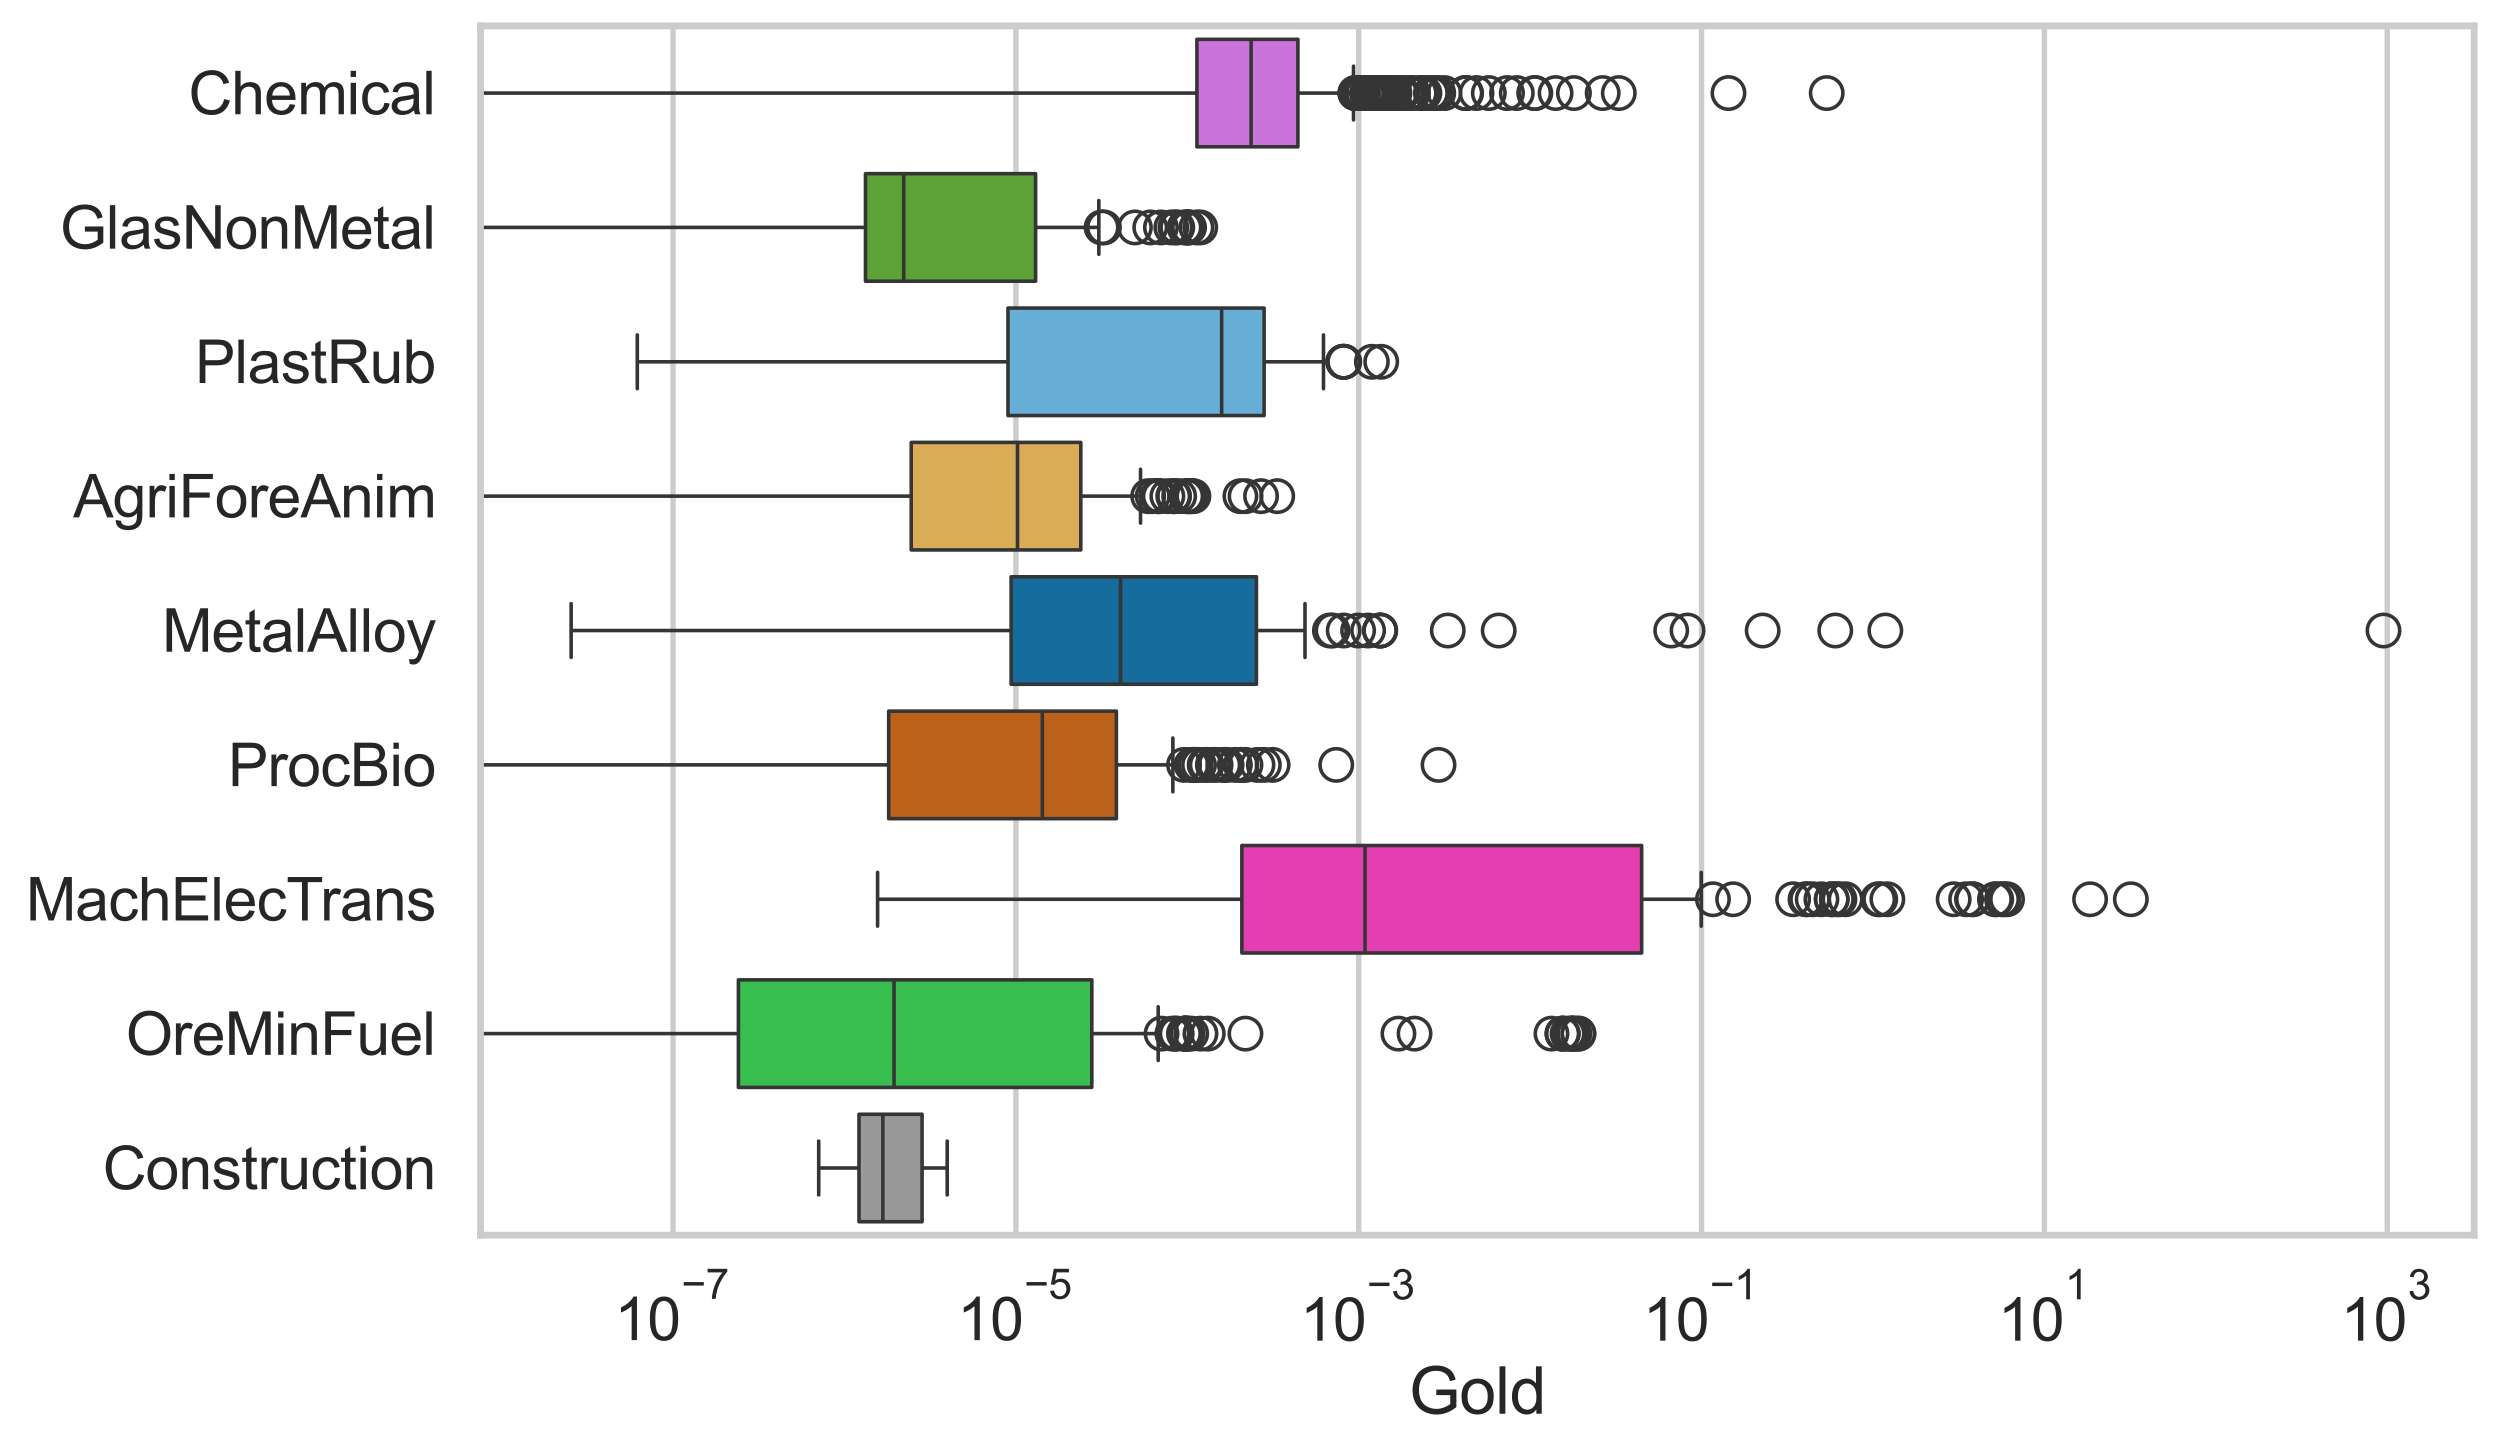 <?xml version="1.0" encoding="utf-8" standalone="no"?>
<!DOCTYPE svg PUBLIC "-//W3C//DTD SVG 1.1//EN"
  "http://www.w3.org/Graphics/SVG/1.1/DTD/svg11.dtd">
<svg xmlns:xlink="http://www.w3.org/1999/xlink" width="695.577pt" height="404.121pt" viewBox="0 0 695.577 404.121" xmlns="http://www.w3.org/2000/svg" version="1.1">
 <defs>
  <style type="text/css">*{stroke-linejoin: round; stroke-linecap: butt}</style>
 </defs>
 <g id="figure_1">
  <g id="patch_1">
   <path d="M 0 404.121 
L 695.577 404.121 
L 695.577 0 
L 0 0 
z
" style="fill: #ffffff"/>
  </g>
  <g id="axes_1">
   <g id="patch_2">
    <path d="M 133.697 343.665 
L 688.377 343.665 
L 688.377 7.2 
L 133.697 7.2 
z
" style="fill: #ffffff"/>
   </g>
   <g id="matplotlib.axis_1">
    <g id="xtick_1">
     <g id="line2d_1">
      <path d="M 187.263 343.665 
L 187.263 7.2 
" clip-path="url(#p31aa2ea1ae)" style="fill: none; stroke: #cccccc; stroke-width: 1.5; stroke-linecap: round"/>
     </g>
     <g id="text_1">
      <!-- $\mathdefault{10^{-7}}$ -->
      <g style="fill: #262626" transform="translate(170.928 373.015) scale(0.165 -0.165)">
       <defs>
        <path id="ArialMT-31" d="M 2384 0 
L 1822 0 
L 1822 3584 
Q 1619 3391 1289 3197 
Q 959 3003 697 2906 
L 697 3450 
Q 1169 3672 1522 3987 
Q 1875 4303 2022 4600 
L 2384 4600 
L 2384 0 
z
" transform="scale(0.016)"/>
        <path id="ArialMT-30" d="M 266 2259 
Q 266 3072 433 3567 
Q 600 4063 929 4331 
Q 1259 4600 1759 4600 
Q 2128 4600 2406 4451 
Q 2684 4303 2865 4023 
Q 3047 3744 3150 3342 
Q 3253 2941 3253 2259 
Q 3253 1453 3087 958 
Q 2922 463 2592 192 
Q 2263 -78 1759 -78 
Q 1097 -78 719 397 
Q 266 969 266 2259 
z
M 844 2259 
Q 844 1131 1108 757 
Q 1372 384 1759 384 
Q 2147 384 2411 759 
Q 2675 1134 2675 2259 
Q 2675 3391 2411 3762 
Q 2147 4134 1753 4134 
Q 1366 4134 1134 3806 
Q 844 3388 844 2259 
z
" transform="scale(0.016)"/>
        <path id="ArialMT-2212" d="M 3381 1997 
L 356 1997 
L 356 2522 
L 3381 2522 
L 3381 1997 
z
" transform="scale(0.016)"/>
        <path id="ArialMT-37" d="M 303 3981 
L 303 4522 
L 3269 4522 
L 3269 4084 
Q 2831 3619 2401 2847 
Q 1972 2075 1738 1259 
Q 1569 684 1522 0 
L 944 0 
Q 953 541 1156 1306 
Q 1359 2072 1739 2783 
Q 2119 3494 2547 3981 
L 303 3981 
z
" transform="scale(0.016)"/>
       </defs>
       <use xlink:href="#ArialMT-31" transform="translate(0 0.847)"/>
       <use xlink:href="#ArialMT-30" transform="translate(55.615 0.847)"/>
       <use xlink:href="#ArialMT-2212" transform="translate(112.973 70.541) scale(0.7)"/>
       <use xlink:href="#ArialMT-37" transform="translate(153.852 70.541) scale(0.7)"/>
      </g>
     </g>
    </g>
    <g id="xtick_2">
     <g id="line2d_2">
      <path d="M 282.651 343.665 
L 282.651 7.2 
" clip-path="url(#p31aa2ea1ae)" style="fill: none; stroke: #cccccc; stroke-width: 1.5; stroke-linecap: round"/>
     </g>
     <g id="text_2">
      <!-- $\mathdefault{10^{-5}}$ -->
      <g style="fill: #262626" transform="translate(266.316 373.015) scale(0.165 -0.165)">
       <defs>
        <path id="ArialMT-35" d="M 266 1200 
L 856 1250 
Q 922 819 1161 601 
Q 1400 384 1738 384 
Q 2144 384 2425 690 
Q 2706 997 2706 1503 
Q 2706 1984 2436 2262 
Q 2166 2541 1728 2541 
Q 1456 2541 1237 2417 
Q 1019 2294 894 2097 
L 366 2166 
L 809 4519 
L 3088 4519 
L 3088 3981 
L 1259 3981 
L 1013 2750 
Q 1425 3038 1878 3038 
Q 2478 3038 2890 2622 
Q 3303 2206 3303 1553 
Q 3303 931 2941 478 
Q 2500 -78 1738 -78 
Q 1113 -78 717 272 
Q 322 622 266 1200 
z
" transform="scale(0.016)"/>
       </defs>
       <use xlink:href="#ArialMT-31" transform="translate(0 0.88)"/>
       <use xlink:href="#ArialMT-30" transform="translate(55.615 0.88)"/>
       <use xlink:href="#ArialMT-2212" transform="translate(112.973 70.573) scale(0.7)"/>
       <use xlink:href="#ArialMT-35" transform="translate(153.852 70.573) scale(0.7)"/>
      </g>
     </g>
    </g>
    <g id="xtick_3">
     <g id="line2d_3">
      <path d="M 378.038 343.665 
L 378.038 7.2 
" clip-path="url(#p31aa2ea1ae)" style="fill: none; stroke: #cccccc; stroke-width: 1.5; stroke-linecap: round"/>
     </g>
     <g id="text_3">
      <!-- $\mathdefault{10^{-3}}$ -->
      <g style="fill: #262626" transform="translate(361.703 373.18) scale(0.165 -0.165)">
       <defs>
        <path id="ArialMT-33" d="M 269 1209 
L 831 1284 
Q 928 806 1161 595 
Q 1394 384 1728 384 
Q 2125 384 2398 659 
Q 2672 934 2672 1341 
Q 2672 1728 2419 1979 
Q 2166 2231 1775 2231 
Q 1616 2231 1378 2169 
L 1441 2663 
Q 1497 2656 1531 2656 
Q 1891 2656 2178 2843 
Q 2466 3031 2466 3422 
Q 2466 3731 2256 3934 
Q 2047 4138 1716 4138 
Q 1388 4138 1169 3931 
Q 950 3725 888 3313 
L 325 3413 
Q 428 3978 793 4289 
Q 1159 4600 1703 4600 
Q 2078 4600 2393 4439 
Q 2709 4278 2876 4000 
Q 3044 3722 3044 3409 
Q 3044 3113 2884 2869 
Q 2725 2625 2413 2481 
Q 2819 2388 3044 2092 
Q 3269 1797 3269 1353 
Q 3269 753 2831 336 
Q 2394 -81 1725 -81 
Q 1122 -81 723 278 
Q 325 638 269 1209 
z
" transform="scale(0.016)"/>
       </defs>
       <use xlink:href="#ArialMT-31" transform="translate(0 0.994)"/>
       <use xlink:href="#ArialMT-30" transform="translate(55.615 0.994)"/>
       <use xlink:href="#ArialMT-2212" transform="translate(112.973 70.688) scale(0.7)"/>
       <use xlink:href="#ArialMT-33" transform="translate(153.852 70.688) scale(0.7)"/>
      </g>
     </g>
    </g>
    <g id="xtick_4">
     <g id="line2d_4">
      <path d="M 473.426 343.665 
L 473.426 7.2 
" clip-path="url(#p31aa2ea1ae)" style="fill: none; stroke: #cccccc; stroke-width: 1.5; stroke-linecap: round"/>
     </g>
     <g id="text_4">
      <!-- $\mathdefault{10^{-1}}$ -->
      <g style="fill: #262626" transform="translate(457.091 373.18) scale(0.165 -0.165)">
       <use xlink:href="#ArialMT-31" transform="translate(0 0.994)"/>
       <use xlink:href="#ArialMT-30" transform="translate(55.615 0.994)"/>
       <use xlink:href="#ArialMT-2212" transform="translate(112.973 70.688) scale(0.7)"/>
       <use xlink:href="#ArialMT-31" transform="translate(153.852 70.688) scale(0.7)"/>
      </g>
     </g>
    </g>
    <g id="xtick_5">
     <g id="line2d_5">
      <path d="M 568.813 343.665 
L 568.813 7.2 
" clip-path="url(#p31aa2ea1ae)" style="fill: none; stroke: #cccccc; stroke-width: 1.5; stroke-linecap: round"/>
     </g>
     <g id="text_5">
      <!-- $\mathdefault{10^{1}}$ -->
      <g style="fill: #262626" transform="translate(555.86 373.18) scale(0.165 -0.165)">
       <use xlink:href="#ArialMT-31" transform="translate(0 0.994)"/>
       <use xlink:href="#ArialMT-30" transform="translate(55.615 0.994)"/>
       <use xlink:href="#ArialMT-31" transform="translate(112.973 70.688) scale(0.7)"/>
      </g>
     </g>
    </g>
    <g id="xtick_6">
     <g id="line2d_6">
      <path d="M 664.2 343.665 
L 664.2 7.2 
" clip-path="url(#p31aa2ea1ae)" style="fill: none; stroke: #cccccc; stroke-width: 1.5; stroke-linecap: round"/>
     </g>
     <g id="text_6">
      <!-- $\mathdefault{10^{3}}$ -->
      <g style="fill: #262626" transform="translate(651.248 373.18) scale(0.165 -0.165)">
       <use xlink:href="#ArialMT-31" transform="translate(0 0.994)"/>
       <use xlink:href="#ArialMT-30" transform="translate(55.615 0.994)"/>
       <use xlink:href="#ArialMT-33" transform="translate(112.973 70.688) scale(0.7)"/>
      </g>
     </g>
    </g>
    <g id="text_7">
     <!-- Gold -->
     <g style="fill: #262626" transform="translate(392.027 393.344) scale(0.18 -0.18)">
      <defs>
       <path id="ArialMT-47" d="M 2638 1797 
L 2638 2334 
L 4578 2338 
L 4578 638 
Q 4131 281 3656 101 
Q 3181 -78 2681 -78 
Q 2006 -78 1454 211 
Q 903 500 622 1047 
Q 341 1594 341 2269 
Q 341 2938 620 3517 
Q 900 4097 1425 4378 
Q 1950 4659 2634 4659 
Q 3131 4659 3532 4498 
Q 3934 4338 4162 4050 
Q 4391 3763 4509 3300 
L 3963 3150 
Q 3859 3500 3706 3700 
Q 3553 3900 3268 4020 
Q 2984 4141 2638 4141 
Q 2222 4141 1919 4014 
Q 1616 3888 1430 3681 
Q 1244 3475 1141 3228 
Q 966 2803 966 2306 
Q 966 1694 1177 1281 
Q 1388 869 1791 669 
Q 2194 469 2647 469 
Q 3041 469 3416 620 
Q 3791 772 3984 944 
L 3984 1797 
L 2638 1797 
z
" transform="scale(0.016)"/>
       <path id="ArialMT-6f" d="M 213 1659 
Q 213 2581 725 3025 
Q 1153 3394 1769 3394 
Q 2453 3394 2887 2945 
Q 3322 2497 3322 1706 
Q 3322 1066 3130 698 
Q 2938 331 2570 128 
Q 2203 -75 1769 -75 
Q 1072 -75 642 372 
Q 213 819 213 1659 
z
M 791 1659 
Q 791 1022 1069 705 
Q 1347 388 1769 388 
Q 2188 388 2466 706 
Q 2744 1025 2744 1678 
Q 2744 2294 2464 2611 
Q 2184 2928 1769 2928 
Q 1347 2928 1069 2612 
Q 791 2297 791 1659 
z
" transform="scale(0.016)"/>
       <path id="ArialMT-6c" d="M 409 0 
L 409 4581 
L 972 4581 
L 972 0 
L 409 0 
z
" transform="scale(0.016)"/>
       <path id="ArialMT-64" d="M 2575 0 
L 2575 419 
Q 2259 -75 1647 -75 
Q 1250 -75 917 144 
Q 584 363 401 755 
Q 219 1147 219 1656 
Q 219 2153 384 2558 
Q 550 2963 881 3178 
Q 1213 3394 1622 3394 
Q 1922 3394 2156 3267 
Q 2391 3141 2538 2938 
L 2538 4581 
L 3097 4581 
L 3097 0 
L 2575 0 
z
M 797 1656 
Q 797 1019 1065 703 
Q 1334 388 1700 388 
Q 2069 388 2326 689 
Q 2584 991 2584 1609 
Q 2584 2291 2321 2609 
Q 2059 2928 1675 2928 
Q 1300 2928 1048 2622 
Q 797 2316 797 1656 
z
" transform="scale(0.016)"/>
      </defs>
      <use xlink:href="#ArialMT-47"/>
      <use xlink:href="#ArialMT-6f" transform="translate(77.783 0)"/>
      <use xlink:href="#ArialMT-6c" transform="translate(133.398 0)"/>
      <use xlink:href="#ArialMT-64" transform="translate(155.615 0)"/>
     </g>
    </g>
   </g>
   <g id="matplotlib.axis_2">
    <g id="ytick_1">
     <g id="text_8">
      <!-- Chemical -->
      <g style="fill: #262626" transform="translate(52.428 31.798) scale(0.165 -0.165)">
       <defs>
        <path id="ArialMT-43" d="M 3763 1606 
L 4369 1453 
Q 4178 706 3683 314 
Q 3188 -78 2472 -78 
Q 1731 -78 1267 223 
Q 803 525 561 1097 
Q 319 1669 319 2325 
Q 319 3041 592 3573 
Q 866 4106 1370 4382 
Q 1875 4659 2481 4659 
Q 3169 4659 3637 4309 
Q 4106 3959 4291 3325 
L 3694 3184 
Q 3534 3684 3231 3912 
Q 2928 4141 2469 4141 
Q 1941 4141 1586 3887 
Q 1231 3634 1087 3207 
Q 944 2781 944 2328 
Q 944 1744 1114 1308 
Q 1284 872 1643 656 
Q 2003 441 2422 441 
Q 2931 441 3284 734 
Q 3638 1028 3763 1606 
z
" transform="scale(0.016)"/>
        <path id="ArialMT-68" d="M 422 0 
L 422 4581 
L 984 4581 
L 984 2938 
Q 1378 3394 1978 3394 
Q 2347 3394 2619 3248 
Q 2891 3103 3008 2847 
Q 3125 2591 3125 2103 
L 3125 0 
L 2563 0 
L 2563 2103 
Q 2563 2525 2380 2717 
Q 2197 2909 1863 2909 
Q 1613 2909 1392 2779 
Q 1172 2650 1078 2428 
Q 984 2206 984 1816 
L 984 0 
L 422 0 
z
" transform="scale(0.016)"/>
        <path id="ArialMT-65" d="M 2694 1069 
L 3275 997 
Q 3138 488 2766 206 
Q 2394 -75 1816 -75 
Q 1088 -75 661 373 
Q 234 822 234 1631 
Q 234 2469 665 2931 
Q 1097 3394 1784 3394 
Q 2450 3394 2872 2941 
Q 3294 2488 3294 1666 
Q 3294 1616 3291 1516 
L 816 1516 
Q 847 969 1125 678 
Q 1403 388 1819 388 
Q 2128 388 2347 550 
Q 2566 713 2694 1069 
z
M 847 1978 
L 2700 1978 
Q 2663 2397 2488 2606 
Q 2219 2931 1791 2931 
Q 1403 2931 1139 2672 
Q 875 2413 847 1978 
z
" transform="scale(0.016)"/>
        <path id="ArialMT-6d" d="M 422 0 
L 422 3319 
L 925 3319 
L 925 2853 
Q 1081 3097 1340 3245 
Q 1600 3394 1931 3394 
Q 2300 3394 2536 3241 
Q 2772 3088 2869 2813 
Q 3263 3394 3894 3394 
Q 4388 3394 4653 3120 
Q 4919 2847 4919 2278 
L 4919 0 
L 4359 0 
L 4359 2091 
Q 4359 2428 4304 2576 
Q 4250 2725 4106 2815 
Q 3963 2906 3769 2906 
Q 3419 2906 3187 2673 
Q 2956 2441 2956 1928 
L 2956 0 
L 2394 0 
L 2394 2156 
Q 2394 2531 2256 2718 
Q 2119 2906 1806 2906 
Q 1569 2906 1367 2781 
Q 1166 2656 1075 2415 
Q 984 2175 984 1722 
L 984 0 
L 422 0 
z
" transform="scale(0.016)"/>
        <path id="ArialMT-69" d="M 425 3934 
L 425 4581 
L 988 4581 
L 988 3934 
L 425 3934 
z
M 425 0 
L 425 3319 
L 988 3319 
L 988 0 
L 425 0 
z
" transform="scale(0.016)"/>
        <path id="ArialMT-63" d="M 2588 1216 
L 3141 1144 
Q 3050 572 2676 248 
Q 2303 -75 1759 -75 
Q 1078 -75 664 370 
Q 250 816 250 1647 
Q 250 2184 428 2587 
Q 606 2991 970 3192 
Q 1334 3394 1763 3394 
Q 2303 3394 2647 3120 
Q 2991 2847 3088 2344 
L 2541 2259 
Q 2463 2594 2264 2762 
Q 2066 2931 1784 2931 
Q 1359 2931 1093 2626 
Q 828 2322 828 1663 
Q 828 994 1084 691 
Q 1341 388 1753 388 
Q 2084 388 2306 591 
Q 2528 794 2588 1216 
z
" transform="scale(0.016)"/>
        <path id="ArialMT-61" d="M 2588 409 
Q 2275 144 1986 34 
Q 1697 -75 1366 -75 
Q 819 -75 525 192 
Q 231 459 231 875 
Q 231 1119 342 1320 
Q 453 1522 633 1644 
Q 813 1766 1038 1828 
Q 1203 1872 1538 1913 
Q 2219 1994 2541 2106 
Q 2544 2222 2544 2253 
Q 2544 2597 2384 2738 
Q 2169 2928 1744 2928 
Q 1347 2928 1158 2789 
Q 969 2650 878 2297 
L 328 2372 
Q 403 2725 575 2942 
Q 747 3159 1072 3276 
Q 1397 3394 1825 3394 
Q 2250 3394 2515 3294 
Q 2781 3194 2906 3042 
Q 3031 2891 3081 2659 
Q 3109 2516 3109 2141 
L 3109 1391 
Q 3109 606 3145 398 
Q 3181 191 3288 0 
L 2700 0 
Q 2613 175 2588 409 
z
M 2541 1666 
Q 2234 1541 1622 1453 
Q 1275 1403 1131 1340 
Q 988 1278 909 1158 
Q 831 1038 831 891 
Q 831 666 1001 516 
Q 1172 366 1500 366 
Q 1825 366 2078 508 
Q 2331 650 2450 897 
Q 2541 1088 2541 1459 
L 2541 1666 
z
" transform="scale(0.016)"/>
       </defs>
       <use xlink:href="#ArialMT-43"/>
       <use xlink:href="#ArialMT-68" transform="translate(72.217 0)"/>
       <use xlink:href="#ArialMT-65" transform="translate(127.832 0)"/>
       <use xlink:href="#ArialMT-6d" transform="translate(183.447 0)"/>
       <use xlink:href="#ArialMT-69" transform="translate(266.748 0)"/>
       <use xlink:href="#ArialMT-63" transform="translate(288.965 0)"/>
       <use xlink:href="#ArialMT-61" transform="translate(338.965 0)"/>
       <use xlink:href="#ArialMT-6c" transform="translate(394.58 0)"/>
      </g>
     </g>
    </g>
    <g id="ytick_2">
     <g id="text_9">
      <!-- GlasNonMetal -->
      <g style="fill: #262626" transform="translate(16.659 69.183) scale(0.165 -0.165)">
       <defs>
        <path id="ArialMT-73" d="M 197 991 
L 753 1078 
Q 800 744 1014 566 
Q 1228 388 1613 388 
Q 2000 388 2187 545 
Q 2375 703 2375 916 
Q 2375 1106 2209 1216 
Q 2094 1291 1634 1406 
Q 1016 1563 777 1677 
Q 538 1791 414 1992 
Q 291 2194 291 2438 
Q 291 2659 392 2848 
Q 494 3038 669 3163 
Q 800 3259 1026 3326 
Q 1253 3394 1513 3394 
Q 1903 3394 2198 3281 
Q 2494 3169 2634 2976 
Q 2775 2784 2828 2463 
L 2278 2388 
Q 2241 2644 2061 2787 
Q 1881 2931 1553 2931 
Q 1166 2931 1000 2803 
Q 834 2675 834 2503 
Q 834 2394 903 2306 
Q 972 2216 1119 2156 
Q 1203 2125 1616 2013 
Q 2213 1853 2448 1751 
Q 2684 1650 2818 1456 
Q 2953 1263 2953 975 
Q 2953 694 2789 445 
Q 2625 197 2315 61 
Q 2006 -75 1616 -75 
Q 969 -75 630 194 
Q 291 463 197 991 
z
" transform="scale(0.016)"/>
        <path id="ArialMT-4e" d="M 488 0 
L 488 4581 
L 1109 4581 
L 3516 984 
L 3516 4581 
L 4097 4581 
L 4097 0 
L 3475 0 
L 1069 3600 
L 1069 0 
L 488 0 
z
" transform="scale(0.016)"/>
        <path id="ArialMT-6e" d="M 422 0 
L 422 3319 
L 928 3319 
L 928 2847 
Q 1294 3394 1984 3394 
Q 2284 3394 2536 3286 
Q 2788 3178 2913 3003 
Q 3038 2828 3088 2588 
Q 3119 2431 3119 2041 
L 3119 0 
L 2556 0 
L 2556 2019 
Q 2556 2363 2490 2533 
Q 2425 2703 2258 2804 
Q 2091 2906 1866 2906 
Q 1506 2906 1245 2678 
Q 984 2450 984 1813 
L 984 0 
L 422 0 
z
" transform="scale(0.016)"/>
        <path id="ArialMT-4d" d="M 475 0 
L 475 4581 
L 1388 4581 
L 2472 1338 
Q 2622 884 2691 659 
Q 2769 909 2934 1394 
L 4031 4581 
L 4847 4581 
L 4847 0 
L 4263 0 
L 4263 3834 
L 2931 0 
L 2384 0 
L 1059 3900 
L 1059 0 
L 475 0 
z
" transform="scale(0.016)"/>
        <path id="ArialMT-74" d="M 1650 503 
L 1731 6 
Q 1494 -44 1306 -44 
Q 1000 -44 831 53 
Q 663 150 594 308 
Q 525 466 525 972 
L 525 2881 
L 113 2881 
L 113 3319 
L 525 3319 
L 525 4141 
L 1084 4478 
L 1084 3319 
L 1650 3319 
L 1650 2881 
L 1084 2881 
L 1084 941 
Q 1084 700 1114 631 
Q 1144 563 1211 522 
Q 1278 481 1403 481 
Q 1497 481 1650 503 
z
" transform="scale(0.016)"/>
       </defs>
       <use xlink:href="#ArialMT-47"/>
       <use xlink:href="#ArialMT-6c" transform="translate(77.783 0)"/>
       <use xlink:href="#ArialMT-61" transform="translate(100 0)"/>
       <use xlink:href="#ArialMT-73" transform="translate(155.615 0)"/>
       <use xlink:href="#ArialMT-4e" transform="translate(205.615 0)"/>
       <use xlink:href="#ArialMT-6f" transform="translate(277.832 0)"/>
       <use xlink:href="#ArialMT-6e" transform="translate(333.447 0)"/>
       <use xlink:href="#ArialMT-4d" transform="translate(389.062 0)"/>
       <use xlink:href="#ArialMT-65" transform="translate(472.363 0)"/>
       <use xlink:href="#ArialMT-74" transform="translate(527.979 0)"/>
       <use xlink:href="#ArialMT-61" transform="translate(555.762 0)"/>
       <use xlink:href="#ArialMT-6c" transform="translate(611.377 0)"/>
      </g>
     </g>
    </g>
    <g id="ytick_3">
     <g id="text_10">
      <!-- PlastRub -->
      <g style="fill: #262626" transform="translate(54.248 106.568) scale(0.165 -0.165)">
       <defs>
        <path id="ArialMT-50" d="M 494 0 
L 494 4581 
L 2222 4581 
Q 2678 4581 2919 4538 
Q 3256 4481 3484 4323 
Q 3713 4166 3852 3881 
Q 3991 3597 3991 3256 
Q 3991 2672 3619 2267 
Q 3247 1863 2275 1863 
L 1100 1863 
L 1100 0 
L 494 0 
z
M 1100 2403 
L 2284 2403 
Q 2872 2403 3119 2622 
Q 3366 2841 3366 3238 
Q 3366 3525 3220 3729 
Q 3075 3934 2838 4000 
Q 2684 4041 2272 4041 
L 1100 4041 
L 1100 2403 
z
" transform="scale(0.016)"/>
        <path id="ArialMT-52" d="M 503 0 
L 503 4581 
L 2534 4581 
Q 3147 4581 3465 4457 
Q 3784 4334 3975 4021 
Q 4166 3709 4166 3331 
Q 4166 2844 3850 2509 
Q 3534 2175 2875 2084 
Q 3116 1969 3241 1856 
Q 3506 1613 3744 1247 
L 4541 0 
L 3778 0 
L 3172 953 
Q 2906 1366 2734 1584 
Q 2563 1803 2427 1890 
Q 2291 1978 2150 2013 
Q 2047 2034 1813 2034 
L 1109 2034 
L 1109 0 
L 503 0 
z
M 1109 2559 
L 2413 2559 
Q 2828 2559 3062 2645 
Q 3297 2731 3419 2920 
Q 3541 3109 3541 3331 
Q 3541 3656 3305 3865 
Q 3069 4075 2559 4075 
L 1109 4075 
L 1109 2559 
z
" transform="scale(0.016)"/>
        <path id="ArialMT-75" d="M 2597 0 
L 2597 488 
Q 2209 -75 1544 -75 
Q 1250 -75 995 37 
Q 741 150 617 320 
Q 494 491 444 738 
Q 409 903 409 1263 
L 409 3319 
L 972 3319 
L 972 1478 
Q 972 1038 1006 884 
Q 1059 663 1231 536 
Q 1403 409 1656 409 
Q 1909 409 2131 539 
Q 2353 669 2445 892 
Q 2538 1116 2538 1541 
L 2538 3319 
L 3100 3319 
L 3100 0 
L 2597 0 
z
" transform="scale(0.016)"/>
        <path id="ArialMT-62" d="M 941 0 
L 419 0 
L 419 4581 
L 981 4581 
L 981 2947 
Q 1338 3394 1891 3394 
Q 2197 3394 2470 3270 
Q 2744 3147 2920 2923 
Q 3097 2700 3197 2384 
Q 3297 2069 3297 1709 
Q 3297 856 2875 390 
Q 2453 -75 1863 -75 
Q 1275 -75 941 416 
L 941 0 
z
M 934 1684 
Q 934 1088 1097 822 
Q 1363 388 1816 388 
Q 2184 388 2453 708 
Q 2722 1028 2722 1663 
Q 2722 2313 2464 2622 
Q 2206 2931 1841 2931 
Q 1472 2931 1203 2611 
Q 934 2291 934 1684 
z
" transform="scale(0.016)"/>
       </defs>
       <use xlink:href="#ArialMT-50"/>
       <use xlink:href="#ArialMT-6c" transform="translate(66.699 0)"/>
       <use xlink:href="#ArialMT-61" transform="translate(88.916 0)"/>
       <use xlink:href="#ArialMT-73" transform="translate(144.531 0)"/>
       <use xlink:href="#ArialMT-74" transform="translate(194.531 0)"/>
       <use xlink:href="#ArialMT-52" transform="translate(222.314 0)"/>
       <use xlink:href="#ArialMT-75" transform="translate(294.531 0)"/>
       <use xlink:href="#ArialMT-62" transform="translate(350.146 0)"/>
      </g>
     </g>
    </g>
    <g id="ytick_4">
     <g id="text_11">
      <!-- AgriForeAnim -->
      <g style="fill: #262626" transform="translate(20.341 143.953) scale(0.165 -0.165)">
       <defs>
        <path id="ArialMT-41" d="M -9 0 
L 1750 4581 
L 2403 4581 
L 4278 0 
L 3588 0 
L 3053 1388 
L 1138 1388 
L 634 0 
L -9 0 
z
M 1313 1881 
L 2866 1881 
L 2388 3150 
Q 2169 3728 2063 4100 
Q 1975 3659 1816 3225 
L 1313 1881 
z
" transform="scale(0.016)"/>
        <path id="ArialMT-67" d="M 319 -275 
L 866 -356 
Q 900 -609 1056 -725 
Q 1266 -881 1628 -881 
Q 2019 -881 2231 -725 
Q 2444 -569 2519 -288 
Q 2563 -116 2559 434 
Q 2191 0 1641 0 
Q 956 0 581 494 
Q 206 988 206 1678 
Q 206 2153 378 2554 
Q 550 2956 876 3175 
Q 1203 3394 1644 3394 
Q 2231 3394 2613 2919 
L 2613 3319 
L 3131 3319 
L 3131 450 
Q 3131 -325 2973 -648 
Q 2816 -972 2473 -1159 
Q 2131 -1347 1631 -1347 
Q 1038 -1347 672 -1080 
Q 306 -813 319 -275 
z
M 784 1719 
Q 784 1066 1043 766 
Q 1303 466 1694 466 
Q 2081 466 2343 764 
Q 2606 1063 2606 1700 
Q 2606 2309 2336 2618 
Q 2066 2928 1684 2928 
Q 1309 2928 1046 2623 
Q 784 2319 784 1719 
z
" transform="scale(0.016)"/>
        <path id="ArialMT-72" d="M 416 0 
L 416 3319 
L 922 3319 
L 922 2816 
Q 1116 3169 1280 3281 
Q 1444 3394 1641 3394 
Q 1925 3394 2219 3213 
L 2025 2691 
Q 1819 2813 1613 2813 
Q 1428 2813 1281 2702 
Q 1134 2591 1072 2394 
Q 978 2094 978 1738 
L 978 0 
L 416 0 
z
" transform="scale(0.016)"/>
        <path id="ArialMT-46" d="M 525 0 
L 525 4581 
L 3616 4581 
L 3616 4041 
L 1131 4041 
L 1131 2622 
L 3281 2622 
L 3281 2081 
L 1131 2081 
L 1131 0 
L 525 0 
z
" transform="scale(0.016)"/>
       </defs>
       <use xlink:href="#ArialMT-41"/>
       <use xlink:href="#ArialMT-67" transform="translate(66.699 0)"/>
       <use xlink:href="#ArialMT-72" transform="translate(122.314 0)"/>
       <use xlink:href="#ArialMT-69" transform="translate(155.615 0)"/>
       <use xlink:href="#ArialMT-46" transform="translate(177.832 0)"/>
       <use xlink:href="#ArialMT-6f" transform="translate(238.916 0)"/>
       <use xlink:href="#ArialMT-72" transform="translate(294.531 0)"/>
       <use xlink:href="#ArialMT-65" transform="translate(327.832 0)"/>
       <use xlink:href="#ArialMT-41" transform="translate(383.447 0)"/>
       <use xlink:href="#ArialMT-6e" transform="translate(450.146 0)"/>
       <use xlink:href="#ArialMT-69" transform="translate(505.762 0)"/>
       <use xlink:href="#ArialMT-6d" transform="translate(527.979 0)"/>
      </g>
     </g>
    </g>
    <g id="ytick_5">
     <g id="text_12">
      <!-- MetalAlloy -->
      <g style="fill: #262626" transform="translate(45.088 181.337) scale(0.165 -0.165)">
       <defs>
        <path id="ArialMT-79" d="M 397 -1278 
L 334 -750 
Q 519 -800 656 -800 
Q 844 -800 956 -737 
Q 1069 -675 1141 -563 
Q 1194 -478 1313 -144 
Q 1328 -97 1363 -6 
L 103 3319 
L 709 3319 
L 1400 1397 
Q 1534 1031 1641 628 
Q 1738 1016 1872 1384 
L 2581 3319 
L 3144 3319 
L 1881 -56 
Q 1678 -603 1566 -809 
Q 1416 -1088 1222 -1217 
Q 1028 -1347 759 -1347 
Q 597 -1347 397 -1278 
z
" transform="scale(0.016)"/>
       </defs>
       <use xlink:href="#ArialMT-4d"/>
       <use xlink:href="#ArialMT-65" transform="translate(83.301 0)"/>
       <use xlink:href="#ArialMT-74" transform="translate(138.916 0)"/>
       <use xlink:href="#ArialMT-61" transform="translate(166.699 0)"/>
       <use xlink:href="#ArialMT-6c" transform="translate(222.314 0)"/>
       <use xlink:href="#ArialMT-41" transform="translate(244.531 0)"/>
       <use xlink:href="#ArialMT-6c" transform="translate(311.23 0)"/>
       <use xlink:href="#ArialMT-6c" transform="translate(333.447 0)"/>
       <use xlink:href="#ArialMT-6f" transform="translate(355.664 0)"/>
       <use xlink:href="#ArialMT-79" transform="translate(411.279 0)"/>
      </g>
     </g>
    </g>
    <g id="ytick_6">
     <g id="text_13">
      <!-- ProcBio -->
      <g style="fill: #262626" transform="translate(63.424 218.722) scale(0.165 -0.165)">
       <defs>
        <path id="ArialMT-42" d="M 469 0 
L 469 4581 
L 2188 4581 
Q 2713 4581 3030 4442 
Q 3347 4303 3526 4014 
Q 3706 3725 3706 3409 
Q 3706 3116 3547 2856 
Q 3388 2597 3066 2438 
Q 3481 2316 3704 2022 
Q 3928 1728 3928 1328 
Q 3928 1006 3792 729 
Q 3656 453 3456 303 
Q 3256 153 2954 76 
Q 2653 0 2216 0 
L 469 0 
z
M 1075 2656 
L 2066 2656 
Q 2469 2656 2644 2709 
Q 2875 2778 2992 2937 
Q 3109 3097 3109 3338 
Q 3109 3566 3000 3739 
Q 2891 3913 2687 3977 
Q 2484 4041 1991 4041 
L 1075 4041 
L 1075 2656 
z
M 1075 541 
L 2216 541 
Q 2509 541 2628 563 
Q 2838 600 2978 687 
Q 3119 775 3209 942 
Q 3300 1109 3300 1328 
Q 3300 1584 3169 1773 
Q 3038 1963 2805 2039 
Q 2572 2116 2134 2116 
L 1075 2116 
L 1075 541 
z
" transform="scale(0.016)"/>
       </defs>
       <use xlink:href="#ArialMT-50"/>
       <use xlink:href="#ArialMT-72" transform="translate(66.699 0)"/>
       <use xlink:href="#ArialMT-6f" transform="translate(100 0)"/>
       <use xlink:href="#ArialMT-63" transform="translate(155.615 0)"/>
       <use xlink:href="#ArialMT-42" transform="translate(205.615 0)"/>
       <use xlink:href="#ArialMT-69" transform="translate(272.314 0)"/>
       <use xlink:href="#ArialMT-6f" transform="translate(294.531 0)"/>
      </g>
     </g>
    </g>
    <g id="ytick_7">
     <g id="text_14">
      <!-- MachElecTrans -->
      <g style="fill: #262626" transform="translate(7.2 256.107) scale(0.165 -0.165)">
       <defs>
        <path id="ArialMT-45" d="M 506 0 
L 506 4581 
L 3819 4581 
L 3819 4041 
L 1113 4041 
L 1113 2638 
L 3647 2638 
L 3647 2100 
L 1113 2100 
L 1113 541 
L 3925 541 
L 3925 0 
L 506 0 
z
" transform="scale(0.016)"/>
        <path id="ArialMT-54" d="M 1659 0 
L 1659 4041 
L 150 4041 
L 150 4581 
L 3781 4581 
L 3781 4041 
L 2266 4041 
L 2266 0 
L 1659 0 
z
" transform="scale(0.016)"/>
       </defs>
       <use xlink:href="#ArialMT-4d"/>
       <use xlink:href="#ArialMT-61" transform="translate(83.301 0)"/>
       <use xlink:href="#ArialMT-63" transform="translate(138.916 0)"/>
       <use xlink:href="#ArialMT-68" transform="translate(188.916 0)"/>
       <use xlink:href="#ArialMT-45" transform="translate(244.531 0)"/>
       <use xlink:href="#ArialMT-6c" transform="translate(311.23 0)"/>
       <use xlink:href="#ArialMT-65" transform="translate(333.447 0)"/>
       <use xlink:href="#ArialMT-63" transform="translate(389.062 0)"/>
       <use xlink:href="#ArialMT-54" transform="translate(439.062 0)"/>
       <use xlink:href="#ArialMT-72" transform="translate(496.396 0)"/>
       <use xlink:href="#ArialMT-61" transform="translate(529.697 0)"/>
       <use xlink:href="#ArialMT-6e" transform="translate(585.312 0)"/>
       <use xlink:href="#ArialMT-73" transform="translate(640.928 0)"/>
      </g>
     </g>
    </g>
    <g id="ytick_8">
     <g id="text_15">
      <!-- OreMinFuel -->
      <g style="fill: #262626" transform="translate(35.013 293.492) scale(0.165 -0.165)">
       <defs>
        <path id="ArialMT-4f" d="M 309 2231 
Q 309 3372 921 4017 
Q 1534 4663 2503 4663 
Q 3138 4663 3647 4359 
Q 4156 4056 4423 3514 
Q 4691 2972 4691 2284 
Q 4691 1588 4409 1038 
Q 4128 488 3612 205 
Q 3097 -78 2500 -78 
Q 1853 -78 1343 234 
Q 834 547 571 1087 
Q 309 1628 309 2231 
z
M 934 2222 
Q 934 1394 1379 917 
Q 1825 441 2497 441 
Q 3181 441 3623 922 
Q 4066 1403 4066 2288 
Q 4066 2847 3877 3264 
Q 3688 3681 3323 3911 
Q 2959 4141 2506 4141 
Q 1863 4141 1398 3698 
Q 934 3256 934 2222 
z
" transform="scale(0.016)"/>
       </defs>
       <use xlink:href="#ArialMT-4f"/>
       <use xlink:href="#ArialMT-72" transform="translate(77.783 0)"/>
       <use xlink:href="#ArialMT-65" transform="translate(111.084 0)"/>
       <use xlink:href="#ArialMT-4d" transform="translate(166.699 0)"/>
       <use xlink:href="#ArialMT-69" transform="translate(250 0)"/>
       <use xlink:href="#ArialMT-6e" transform="translate(272.217 0)"/>
       <use xlink:href="#ArialMT-46" transform="translate(327.832 0)"/>
       <use xlink:href="#ArialMT-75" transform="translate(388.916 0)"/>
       <use xlink:href="#ArialMT-65" transform="translate(444.531 0)"/>
       <use xlink:href="#ArialMT-6c" transform="translate(500.146 0)"/>
      </g>
     </g>
    </g>
    <g id="ytick_9">
     <g id="text_16">
      <!-- Construction -->
      <g style="fill: #262626" transform="translate(28.575 330.877) scale(0.165 -0.165)">
       <use xlink:href="#ArialMT-43"/>
       <use xlink:href="#ArialMT-6f" transform="translate(72.217 0)"/>
       <use xlink:href="#ArialMT-6e" transform="translate(127.832 0)"/>
       <use xlink:href="#ArialMT-73" transform="translate(183.447 0)"/>
       <use xlink:href="#ArialMT-74" transform="translate(233.447 0)"/>
       <use xlink:href="#ArialMT-72" transform="translate(261.23 0)"/>
       <use xlink:href="#ArialMT-75" transform="translate(294.531 0)"/>
       <use xlink:href="#ArialMT-63" transform="translate(350.146 0)"/>
       <use xlink:href="#ArialMT-74" transform="translate(400.146 0)"/>
       <use xlink:href="#ArialMT-69" transform="translate(427.93 0)"/>
       <use xlink:href="#ArialMT-6f" transform="translate(450.146 0)"/>
       <use xlink:href="#ArialMT-6e" transform="translate(505.762 0)"/>
      </g>
     </g>
    </g>
   </g>
   <g id="patch_3">
    <path d="M 333.019 10.938 
L 333.019 40.846 
L 361.12 40.846 
L 361.12 10.938 
L 333.019 10.938 
z
" clip-path="url(#p31aa2ea1ae)" style="fill: #ca74db; stroke: #353535; stroke-linejoin: miter"/>
   </g>
   <g id="line2d_7">
    <path d="M 333.019 25.892 
L -1 25.892 
" clip-path="url(#p31aa2ea1ae)" style="fill: none; stroke: #353535"/>
   </g>
   <g id="line2d_8">
    <path d="M 361.12 25.892 
L 376.587 25.892 
" clip-path="url(#p31aa2ea1ae)" style="fill: none; stroke: #353535"/>
   </g>
   <g id="line2d_9">
    <path clip-path="url(#p31aa2ea1ae)" style="fill: none; stroke: #353535; stroke-linecap: round"/>
   </g>
   <g id="line2d_10">
    <path d="M 376.587 18.415 
L 376.587 33.369 
" clip-path="url(#p31aa2ea1ae)" style="fill: none; stroke: #353535; stroke-linecap: round"/>
   </g>
   <g id="line2d_11">
    <defs>
     <path id="m5dece3510f" d="M 0 4.5 
C 1.193 4.5 2.338 4.026 3.182 3.182 
C 4.026 2.338 4.5 1.193 4.5 0 
C 4.5 -1.193 4.026 -2.338 3.182 -3.182 
C 2.338 -4.026 1.193 -4.5 0 -4.5 
C -1.193 -4.5 -2.338 -4.026 -3.182 -3.182 
C -4.026 -2.338 -4.5 -1.193 -4.5 0 
C -4.5 1.193 -4.026 2.338 -3.182 3.182 
C -2.338 4.026 -1.193 4.5 0 4.5 
z
" style="stroke: #353535"/>
    </defs>
    <g clip-path="url(#p31aa2ea1ae)">
     <use xlink:href="#m5dece3510f" x="379.106" y="25.892" style="fill-opacity: 0; stroke: #353535"/>
     <use xlink:href="#m5dece3510f" x="389.948" y="25.892" style="fill-opacity: 0; stroke: #353535"/>
     <use xlink:href="#m5dece3510f" x="377.107" y="25.892" style="fill-opacity: 0; stroke: #353535"/>
     <use xlink:href="#m5dece3510f" x="382.137" y="25.892" style="fill-opacity: 0; stroke: #353535"/>
     <use xlink:href="#m5dece3510f" x="432.814" y="25.892" style="fill-opacity: 0; stroke: #353535"/>
     <use xlink:href="#m5dece3510f" x="387.374" y="25.892" style="fill-opacity: 0; stroke: #353535"/>
     <use xlink:href="#m5dece3510f" x="380.895" y="25.892" style="fill-opacity: 0; stroke: #353535"/>
     <use xlink:href="#m5dece3510f" x="379.084" y="25.892" style="fill-opacity: 0; stroke: #353535"/>
     <use xlink:href="#m5dece3510f" x="379.106" y="25.892" style="fill-opacity: 0; stroke: #353535"/>
     <use xlink:href="#m5dece3510f" x="378.975" y="25.892" style="fill-opacity: 0; stroke: #353535"/>
     <use xlink:href="#m5dece3510f" x="381.466" y="25.892" style="fill-opacity: 0; stroke: #353535"/>
     <use xlink:href="#m5dece3510f" x="377.12" y="25.892" style="fill-opacity: 0; stroke: #353535"/>
     <use xlink:href="#m5dece3510f" x="382.343" y="25.892" style="fill-opacity: 0; stroke: #353535"/>
     <use xlink:href="#m5dece3510f" x="379.106" y="25.892" style="fill-opacity: 0; stroke: #353535"/>
     <use xlink:href="#m5dece3510f" x="390.035" y="25.892" style="fill-opacity: 0; stroke: #353535"/>
     <use xlink:href="#m5dece3510f" x="393.138" y="25.892" style="fill-opacity: 0; stroke: #353535"/>
     <use xlink:href="#m5dece3510f" x="383.486" y="25.892" style="fill-opacity: 0; stroke: #353535"/>
     <use xlink:href="#m5dece3510f" x="386.764" y="25.892" style="fill-opacity: 0; stroke: #353535"/>
     <use xlink:href="#m5dece3510f" x="386.597" y="25.892" style="fill-opacity: 0; stroke: #353535"/>
     <use xlink:href="#m5dece3510f" x="377.392" y="25.892" style="fill-opacity: 0; stroke: #353535"/>
     <use xlink:href="#m5dece3510f" x="377.633" y="25.892" style="fill-opacity: 0; stroke: #353535"/>
     <use xlink:href="#m5dece3510f" x="385.088" y="25.892" style="fill-opacity: 0; stroke: #353535"/>
     <use xlink:href="#m5dece3510f" x="407.731" y="25.892" style="fill-opacity: 0; stroke: #353535"/>
     <use xlink:href="#m5dece3510f" x="381.14" y="25.892" style="fill-opacity: 0; stroke: #353535"/>
     <use xlink:href="#m5dece3510f" x="445.917" y="25.892" style="fill-opacity: 0; stroke: #353535"/>
     <use xlink:href="#m5dece3510f" x="394.997" y="25.892" style="fill-opacity: 0; stroke: #353535"/>
     <use xlink:href="#m5dece3510f" x="385.601" y="25.892" style="fill-opacity: 0; stroke: #353535"/>
     <use xlink:href="#m5dece3510f" x="387.016" y="25.892" style="fill-opacity: 0; stroke: #353535"/>
     <use xlink:href="#m5dece3510f" x="398.152" y="25.892" style="fill-opacity: 0; stroke: #353535"/>
     <use xlink:href="#m5dece3510f" x="380.302" y="25.892" style="fill-opacity: 0; stroke: #353535"/>
     <use xlink:href="#m5dece3510f" x="395.852" y="25.892" style="fill-opacity: 0; stroke: #353535"/>
     <use xlink:href="#m5dece3510f" x="396.327" y="25.892" style="fill-opacity: 0; stroke: #353535"/>
     <use xlink:href="#m5dece3510f" x="385.745" y="25.892" style="fill-opacity: 0; stroke: #353535"/>
     <use xlink:href="#m5dece3510f" x="383.638" y="25.892" style="fill-opacity: 0; stroke: #353535"/>
     <use xlink:href="#m5dece3510f" x="377.624" y="25.892" style="fill-opacity: 0; stroke: #353535"/>
     <use xlink:href="#m5dece3510f" x="387.573" y="25.892" style="fill-opacity: 0; stroke: #353535"/>
     <use xlink:href="#m5dece3510f" x="384.554" y="25.892" style="fill-opacity: 0; stroke: #353535"/>
     <use xlink:href="#m5dece3510f" x="401.888" y="25.892" style="fill-opacity: 0; stroke: #353535"/>
     <use xlink:href="#m5dece3510f" x="410.806" y="25.892" style="fill-opacity: 0; stroke: #353535"/>
     <use xlink:href="#m5dece3510f" x="378.868" y="25.892" style="fill-opacity: 0; stroke: #353535"/>
     <use xlink:href="#m5dece3510f" x="387.649" y="25.892" style="fill-opacity: 0; stroke: #353535"/>
     <use xlink:href="#m5dece3510f" x="407.792" y="25.892" style="fill-opacity: 0; stroke: #353535"/>
     <use xlink:href="#m5dece3510f" x="378.161" y="25.892" style="fill-opacity: 0; stroke: #353535"/>
     <use xlink:href="#m5dece3510f" x="386.722" y="25.892" style="fill-opacity: 0; stroke: #353535"/>
     <use xlink:href="#m5dece3510f" x="380.874" y="25.892" style="fill-opacity: 0; stroke: #353535"/>
     <use xlink:href="#m5dece3510f" x="400.163" y="25.892" style="fill-opacity: 0; stroke: #353535"/>
     <use xlink:href="#m5dece3510f" x="398.219" y="25.892" style="fill-opacity: 0; stroke: #353535"/>
     <use xlink:href="#m5dece3510f" x="377.203" y="25.892" style="fill-opacity: 0; stroke: #353535"/>
     <use xlink:href="#m5dece3510f" x="382.942" y="25.892" style="fill-opacity: 0; stroke: #353535"/>
     <use xlink:href="#m5dece3510f" x="419.295" y="25.892" style="fill-opacity: 0; stroke: #353535"/>
     <use xlink:href="#m5dece3510f" x="378.063" y="25.892" style="fill-opacity: 0; stroke: #353535"/>
     <use xlink:href="#m5dece3510f" x="389.578" y="25.892" style="fill-opacity: 0; stroke: #353535"/>
     <use xlink:href="#m5dece3510f" x="391.95" y="25.892" style="fill-opacity: 0; stroke: #353535"/>
     <use xlink:href="#m5dece3510f" x="379.106" y="25.892" style="fill-opacity: 0; stroke: #353535"/>
     <use xlink:href="#m5dece3510f" x="377.445" y="25.892" style="fill-opacity: 0; stroke: #353535"/>
     <use xlink:href="#m5dece3510f" x="508.252" y="25.892" style="fill-opacity: 0; stroke: #353535"/>
     <use xlink:href="#m5dece3510f" x="480.915" y="25.892" style="fill-opacity: 0; stroke: #353535"/>
     <use xlink:href="#m5dece3510f" x="450.396" y="25.892" style="fill-opacity: 0; stroke: #353535"/>
     <use xlink:href="#m5dece3510f" x="381.429" y="25.892" style="fill-opacity: 0; stroke: #353535"/>
     <use xlink:href="#m5dece3510f" x="383.768" y="25.892" style="fill-opacity: 0; stroke: #353535"/>
     <use xlink:href="#m5dece3510f" x="392.268" y="25.892" style="fill-opacity: 0; stroke: #353535"/>
     <use xlink:href="#m5dece3510f" x="385.51" y="25.892" style="fill-opacity: 0; stroke: #353535"/>
     <use xlink:href="#m5dece3510f" x="407.922" y="25.892" style="fill-opacity: 0; stroke: #353535"/>
     <use xlink:href="#m5dece3510f" x="387.752" y="25.892" style="fill-opacity: 0; stroke: #353535"/>
     <use xlink:href="#m5dece3510f" x="414.236" y="25.892" style="fill-opacity: 0; stroke: #353535"/>
     <use xlink:href="#m5dece3510f" x="386.856" y="25.892" style="fill-opacity: 0; stroke: #353535"/>
     <use xlink:href="#m5dece3510f" x="377.35" y="25.892" style="fill-opacity: 0; stroke: #353535"/>
     <use xlink:href="#m5dece3510f" x="384.485" y="25.892" style="fill-opacity: 0; stroke: #353535"/>
     <use xlink:href="#m5dece3510f" x="426.859" y="25.892" style="fill-opacity: 0; stroke: #353535"/>
     <use xlink:href="#m5dece3510f" x="399.279" y="25.892" style="fill-opacity: 0; stroke: #353535"/>
     <use xlink:href="#m5dece3510f" x="387.977" y="25.892" style="fill-opacity: 0; stroke: #353535"/>
     <use xlink:href="#m5dece3510f" x="381.551" y="25.892" style="fill-opacity: 0; stroke: #353535"/>
     <use xlink:href="#m5dece3510f" x="437.916" y="25.892" style="fill-opacity: 0; stroke: #353535"/>
     <use xlink:href="#m5dece3510f" x="381.943" y="25.892" style="fill-opacity: 0; stroke: #353535"/>
     <use xlink:href="#m5dece3510f" x="427.176" y="25.892" style="fill-opacity: 0; stroke: #353535"/>
     <use xlink:href="#m5dece3510f" x="422.023" y="25.892" style="fill-opacity: 0; stroke: #353535"/>
     <use xlink:href="#m5dece3510f" x="378.344" y="25.892" style="fill-opacity: 0; stroke: #353535"/>
    </g>
   </g>
   <g id="patch_4">
    <path d="M 240.805 48.323 
L 240.805 78.231 
L 288.132 78.231 
L 288.132 48.323 
L 240.805 48.323 
z
" clip-path="url(#p31aa2ea1ae)" style="fill: #5ca236; stroke: #353535; stroke-linejoin: miter"/>
   </g>
   <g id="line2d_12">
    <path d="M 240.805 63.277 
L -1 63.277 
" clip-path="url(#p31aa2ea1ae)" style="fill: none; stroke: #353535"/>
   </g>
   <g id="line2d_13">
    <path d="M 288.132 63.277 
L 305.728 63.277 
" clip-path="url(#p31aa2ea1ae)" style="fill: none; stroke: #353535"/>
   </g>
   <g id="line2d_14">
    <path clip-path="url(#p31aa2ea1ae)" style="fill: none; stroke: #353535; stroke-linecap: round"/>
   </g>
   <g id="line2d_15">
    <path d="M 305.728 55.8 
L 305.728 70.754 
" clip-path="url(#p31aa2ea1ae)" style="fill: none; stroke: #353535; stroke-linecap: round"/>
   </g>
   <g id="line2d_16">
    <g clip-path="url(#p31aa2ea1ae)">
     <use xlink:href="#m5dece3510f" x="330.507" y="63.277" style="fill-opacity: 0; stroke: #353535"/>
     <use xlink:href="#m5dece3510f" x="306.494" y="63.277" style="fill-opacity: 0; stroke: #353535"/>
     <use xlink:href="#m5dece3510f" x="325.892" y="63.277" style="fill-opacity: 0; stroke: #353535"/>
     <use xlink:href="#m5dece3510f" x="330.139" y="63.277" style="fill-opacity: 0; stroke: #353535"/>
     <use xlink:href="#m5dece3510f" x="330.66" y="63.277" style="fill-opacity: 0; stroke: #353535"/>
     <use xlink:href="#m5dece3510f" x="327.56" y="63.277" style="fill-opacity: 0; stroke: #353535"/>
     <use xlink:href="#m5dece3510f" x="315.76" y="63.277" style="fill-opacity: 0; stroke: #353535"/>
     <use xlink:href="#m5dece3510f" x="332.883" y="63.277" style="fill-opacity: 0; stroke: #353535"/>
     <use xlink:href="#m5dece3510f" x="329.553" y="63.277" style="fill-opacity: 0; stroke: #353535"/>
     <use xlink:href="#m5dece3510f" x="330.831" y="63.277" style="fill-opacity: 0; stroke: #353535"/>
     <use xlink:href="#m5dece3510f" x="333.944" y="63.277" style="fill-opacity: 0; stroke: #353535"/>
     <use xlink:href="#m5dece3510f" x="320.035" y="63.277" style="fill-opacity: 0; stroke: #353535"/>
     <use xlink:href="#m5dece3510f" x="307.154" y="63.277" style="fill-opacity: 0; stroke: #353535"/>
     <use xlink:href="#m5dece3510f" x="323.007" y="63.277" style="fill-opacity: 0; stroke: #353535"/>
     <use xlink:href="#m5dece3510f" x="327.031" y="63.277" style="fill-opacity: 0; stroke: #353535"/>
    </g>
   </g>
   <g id="patch_5">
    <path d="M 280.452 85.708 
L 280.452 115.616 
L 351.717 115.616 
L 351.717 85.708 
L 280.452 85.708 
z
" clip-path="url(#p31aa2ea1ae)" style="fill: #68afd7; stroke: #353535; stroke-linejoin: miter"/>
   </g>
   <g id="line2d_17">
    <path d="M 280.452 100.662 
L 177.318 100.662 
" clip-path="url(#p31aa2ea1ae)" style="fill: none; stroke: #353535"/>
   </g>
   <g id="line2d_18">
    <path d="M 351.717 100.662 
L 368.235 100.662 
" clip-path="url(#p31aa2ea1ae)" style="fill: none; stroke: #353535"/>
   </g>
   <g id="line2d_19">
    <path d="M 177.318 93.185 
L 177.318 108.139 
" clip-path="url(#p31aa2ea1ae)" style="fill: none; stroke: #353535; stroke-linecap: round"/>
   </g>
   <g id="line2d_20">
    <path d="M 368.235 93.185 
L 368.235 108.139 
" clip-path="url(#p31aa2ea1ae)" style="fill: none; stroke: #353535; stroke-linecap: round"/>
   </g>
   <g id="line2d_21">
    <g clip-path="url(#p31aa2ea1ae)">
     <use xlink:href="#m5dece3510f" x="373.82" y="100.662" style="fill-opacity: 0; stroke: #353535"/>
     <use xlink:href="#m5dece3510f" x="373.727" y="100.662" style="fill-opacity: 0; stroke: #353535"/>
     <use xlink:href="#m5dece3510f" x="374.016" y="100.662" style="fill-opacity: 0; stroke: #353535"/>
     <use xlink:href="#m5dece3510f" x="373.766" y="100.662" style="fill-opacity: 0; stroke: #353535"/>
     <use xlink:href="#m5dece3510f" x="384.295" y="100.662" style="fill-opacity: 0; stroke: #353535"/>
     <use xlink:href="#m5dece3510f" x="381.698" y="100.662" style="fill-opacity: 0; stroke: #353535"/>
    </g>
   </g>
   <g id="patch_6">
    <path d="M 253.534 123.093 
L 253.534 153.001 
L 300.71 153.001 
L 300.71 123.093 
L 253.534 123.093 
z
" clip-path="url(#p31aa2ea1ae)" style="fill: #daac58; stroke: #353535; stroke-linejoin: miter"/>
   </g>
   <g id="line2d_22">
    <path d="M 253.534 138.047 
L -1 138.047 
" clip-path="url(#p31aa2ea1ae)" style="fill: none; stroke: #353535"/>
   </g>
   <g id="line2d_23">
    <path d="M 300.71 138.047 
L 317.329 138.047 
" clip-path="url(#p31aa2ea1ae)" style="fill: none; stroke: #353535"/>
   </g>
   <g id="line2d_24">
    <path clip-path="url(#p31aa2ea1ae)" style="fill: none; stroke: #353535; stroke-linecap: round"/>
   </g>
   <g id="line2d_25">
    <path d="M 317.329 130.57 
L 317.329 145.524 
" clip-path="url(#p31aa2ea1ae)" style="fill: none; stroke: #353535; stroke-linecap: round"/>
   </g>
   <g id="line2d_26">
    <g clip-path="url(#p31aa2ea1ae)">
     <use xlink:href="#m5dece3510f" x="331.493" y="138.047" style="fill-opacity: 0; stroke: #353535"/>
     <use xlink:href="#m5dece3510f" x="330.309" y="138.047" style="fill-opacity: 0; stroke: #353535"/>
     <use xlink:href="#m5dece3510f" x="322.147" y="138.047" style="fill-opacity: 0; stroke: #353535"/>
     <use xlink:href="#m5dece3510f" x="331.497" y="138.047" style="fill-opacity: 0; stroke: #353535"/>
     <use xlink:href="#m5dece3510f" x="331.2" y="138.047" style="fill-opacity: 0; stroke: #353535"/>
     <use xlink:href="#m5dece3510f" x="322.252" y="138.047" style="fill-opacity: 0; stroke: #353535"/>
     <use xlink:href="#m5dece3510f" x="350.861" y="138.047" style="fill-opacity: 0; stroke: #353535"/>
     <use xlink:href="#m5dece3510f" x="324.794" y="138.047" style="fill-opacity: 0; stroke: #353535"/>
     <use xlink:href="#m5dece3510f" x="319.456" y="138.047" style="fill-opacity: 0; stroke: #353535"/>
     <use xlink:href="#m5dece3510f" x="326.582" y="138.047" style="fill-opacity: 0; stroke: #353535"/>
     <use xlink:href="#m5dece3510f" x="332.039" y="138.047" style="fill-opacity: 0; stroke: #353535"/>
     <use xlink:href="#m5dece3510f" x="326.433" y="138.047" style="fill-opacity: 0; stroke: #353535"/>
     <use xlink:href="#m5dece3510f" x="355.362" y="138.047" style="fill-opacity: 0; stroke: #353535"/>
     <use xlink:href="#m5dece3510f" x="345.115" y="138.047" style="fill-opacity: 0; stroke: #353535"/>
     <use xlink:href="#m5dece3510f" x="322.106" y="138.047" style="fill-opacity: 0; stroke: #353535"/>
     <use xlink:href="#m5dece3510f" x="346.548" y="138.047" style="fill-opacity: 0; stroke: #353535"/>
     <use xlink:href="#m5dece3510f" x="330.037" y="138.047" style="fill-opacity: 0; stroke: #353535"/>
     <use xlink:href="#m5dece3510f" x="320.718" y="138.047" style="fill-opacity: 0; stroke: #353535"/>
     <use xlink:href="#m5dece3510f" x="330.679" y="138.047" style="fill-opacity: 0; stroke: #353535"/>
     <use xlink:href="#m5dece3510f" x="326.663" y="138.047" style="fill-opacity: 0; stroke: #353535"/>
     <use xlink:href="#m5dece3510f" x="330.647" y="138.047" style="fill-opacity: 0; stroke: #353535"/>
     <use xlink:href="#m5dece3510f" x="328.079" y="138.047" style="fill-opacity: 0; stroke: #353535"/>
     <use xlink:href="#m5dece3510f" x="322.688" y="138.047" style="fill-opacity: 0; stroke: #353535"/>
    </g>
   </g>
   <g id="patch_7">
    <path d="M 281.327 160.478 
L 281.327 190.386 
L 349.575 190.386 
L 349.575 160.478 
L 281.327 160.478 
z
" clip-path="url(#p31aa2ea1ae)" style="fill: #166c9c; stroke: #353535; stroke-linejoin: miter"/>
   </g>
   <g id="line2d_27">
    <path d="M 281.327 175.432 
L 158.91 175.432 
" clip-path="url(#p31aa2ea1ae)" style="fill: none; stroke: #353535"/>
   </g>
   <g id="line2d_28">
    <path d="M 349.575 175.432 
L 363.088 175.432 
" clip-path="url(#p31aa2ea1ae)" style="fill: none; stroke: #353535"/>
   </g>
   <g id="line2d_29">
    <path d="M 158.91 167.955 
L 158.91 182.909 
" clip-path="url(#p31aa2ea1ae)" style="fill: none; stroke: #353535; stroke-linecap: round"/>
   </g>
   <g id="line2d_30">
    <path d="M 363.088 167.955 
L 363.088 182.909 
" clip-path="url(#p31aa2ea1ae)" style="fill: none; stroke: #353535; stroke-linecap: round"/>
   </g>
   <g id="line2d_31">
    <g clip-path="url(#p31aa2ea1ae)">
     <use xlink:href="#m5dece3510f" x="383.992" y="175.432" style="fill-opacity: 0; stroke: #353535"/>
     <use xlink:href="#m5dece3510f" x="663.164" y="175.432" style="fill-opacity: 0; stroke: #353535"/>
     <use xlink:href="#m5dece3510f" x="377.868" y="175.432" style="fill-opacity: 0; stroke: #353535"/>
     <use xlink:href="#m5dece3510f" x="402.815" y="175.432" style="fill-opacity: 0; stroke: #353535"/>
     <use xlink:href="#m5dece3510f" x="490.428" y="175.432" style="fill-opacity: 0; stroke: #353535"/>
     <use xlink:href="#m5dece3510f" x="370.021" y="175.432" style="fill-opacity: 0; stroke: #353535"/>
     <use xlink:href="#m5dece3510f" x="384.015" y="175.432" style="fill-opacity: 0; stroke: #353535"/>
     <use xlink:href="#m5dece3510f" x="469.525" y="175.432" style="fill-opacity: 0; stroke: #353535"/>
     <use xlink:href="#m5dece3510f" x="383.951" y="175.432" style="fill-opacity: 0; stroke: #353535"/>
     <use xlink:href="#m5dece3510f" x="524.56" y="175.432" style="fill-opacity: 0; stroke: #353535"/>
     <use xlink:href="#m5dece3510f" x="370.757" y="175.432" style="fill-opacity: 0; stroke: #353535"/>
     <use xlink:href="#m5dece3510f" x="510.627" y="175.432" style="fill-opacity: 0; stroke: #353535"/>
     <use xlink:href="#m5dece3510f" x="464.978" y="175.432" style="fill-opacity: 0; stroke: #353535"/>
     <use xlink:href="#m5dece3510f" x="416.985" y="175.432" style="fill-opacity: 0; stroke: #353535"/>
     <use xlink:href="#m5dece3510f" x="380.646" y="175.432" style="fill-opacity: 0; stroke: #353535"/>
     <use xlink:href="#m5dece3510f" x="373.852" y="175.432" style="fill-opacity: 0; stroke: #353535"/>
    </g>
   </g>
   <g id="patch_8">
    <path d="M 247.259 197.863 
L 247.259 227.771 
L 310.613 227.771 
L 310.613 197.863 
L 247.259 197.863 
z
" clip-path="url(#p31aa2ea1ae)" style="fill: #ba611b; stroke: #353535; stroke-linejoin: miter"/>
   </g>
   <g id="line2d_32">
    <path d="M 247.259 212.817 
L -1 212.817 
" clip-path="url(#p31aa2ea1ae)" style="fill: none; stroke: #353535"/>
   </g>
   <g id="line2d_33">
    <path d="M 310.613 212.817 
L 326.327 212.817 
" clip-path="url(#p31aa2ea1ae)" style="fill: none; stroke: #353535"/>
   </g>
   <g id="line2d_34">
    <path clip-path="url(#p31aa2ea1ae)" style="fill: none; stroke: #353535; stroke-linecap: round"/>
   </g>
   <g id="line2d_35">
    <path d="M 326.327 205.34 
L 326.327 220.294 
" clip-path="url(#p31aa2ea1ae)" style="fill: none; stroke: #353535; stroke-linecap: round"/>
   </g>
   <g id="line2d_36">
    <g clip-path="url(#p31aa2ea1ae)">
     <use xlink:href="#m5dece3510f" x="340.356" y="212.817" style="fill-opacity: 0; stroke: #353535"/>
     <use xlink:href="#m5dece3510f" x="332.615" y="212.817" style="fill-opacity: 0; stroke: #353535"/>
     <use xlink:href="#m5dece3510f" x="331.53" y="212.817" style="fill-opacity: 0; stroke: #353535"/>
     <use xlink:href="#m5dece3510f" x="346.526" y="212.817" style="fill-opacity: 0; stroke: #353535"/>
     <use xlink:href="#m5dece3510f" x="337.449" y="212.817" style="fill-opacity: 0; stroke: #353535"/>
     <use xlink:href="#m5dece3510f" x="338.211" y="212.817" style="fill-opacity: 0; stroke: #353535"/>
     <use xlink:href="#m5dece3510f" x="343.581" y="212.817" style="fill-opacity: 0; stroke: #353535"/>
     <use xlink:href="#m5dece3510f" x="349.874" y="212.817" style="fill-opacity: 0; stroke: #353535"/>
     <use xlink:href="#m5dece3510f" x="341.273" y="212.817" style="fill-opacity: 0; stroke: #353535"/>
     <use xlink:href="#m5dece3510f" x="335.173" y="212.817" style="fill-opacity: 0; stroke: #353535"/>
     <use xlink:href="#m5dece3510f" x="331.909" y="212.817" style="fill-opacity: 0; stroke: #353535"/>
     <use xlink:href="#m5dece3510f" x="400.247" y="212.817" style="fill-opacity: 0; stroke: #353535"/>
     <use xlink:href="#m5dece3510f" x="333.607" y="212.817" style="fill-opacity: 0; stroke: #353535"/>
     <use xlink:href="#m5dece3510f" x="345.377" y="212.817" style="fill-opacity: 0; stroke: #353535"/>
     <use xlink:href="#m5dece3510f" x="332.001" y="212.817" style="fill-opacity: 0; stroke: #353535"/>
     <use xlink:href="#m5dece3510f" x="371.782" y="212.817" style="fill-opacity: 0; stroke: #353535"/>
     <use xlink:href="#m5dece3510f" x="335.746" y="212.817" style="fill-opacity: 0; stroke: #353535"/>
     <use xlink:href="#m5dece3510f" x="354.073" y="212.817" style="fill-opacity: 0; stroke: #353535"/>
     <use xlink:href="#m5dece3510f" x="340.798" y="212.817" style="fill-opacity: 0; stroke: #353535"/>
     <use xlink:href="#m5dece3510f" x="329.441" y="212.817" style="fill-opacity: 0; stroke: #353535"/>
     <use xlink:href="#m5dece3510f" x="345.208" y="212.817" style="fill-opacity: 0; stroke: #353535"/>
     <use xlink:href="#m5dece3510f" x="351.641" y="212.817" style="fill-opacity: 0; stroke: #353535"/>
     <use xlink:href="#m5dece3510f" x="332.534" y="212.817" style="fill-opacity: 0; stroke: #353535"/>
    </g>
   </g>
   <g id="patch_9">
    <path d="M 345.523 235.248 
L 345.523 265.156 
L 456.762 265.156 
L 456.762 235.248 
L 345.523 235.248 
z
" clip-path="url(#p31aa2ea1ae)" style="fill: #e33eb2; stroke: #353535; stroke-linejoin: miter"/>
   </g>
   <g id="line2d_37">
    <path d="M 345.523 250.202 
L 244.172 250.202 
" clip-path="url(#p31aa2ea1ae)" style="fill: none; stroke: #353535"/>
   </g>
   <g id="line2d_38">
    <path d="M 456.762 250.202 
L 473.336 250.202 
" clip-path="url(#p31aa2ea1ae)" style="fill: none; stroke: #353535"/>
   </g>
   <g id="line2d_39">
    <path d="M 244.172 242.725 
L 244.172 257.679 
" clip-path="url(#p31aa2ea1ae)" style="fill: none; stroke: #353535; stroke-linecap: round"/>
   </g>
   <g id="line2d_40">
    <path d="M 473.336 242.725 
L 473.336 257.679 
" clip-path="url(#p31aa2ea1ae)" style="fill: none; stroke: #353535; stroke-linecap: round"/>
   </g>
   <g id="line2d_41">
    <g clip-path="url(#p31aa2ea1ae)">
     <use xlink:href="#m5dece3510f" x="502.821" y="250.202" style="fill-opacity: 0; stroke: #353535"/>
     <use xlink:href="#m5dece3510f" x="557.403" y="250.202" style="fill-opacity: 0; stroke: #353535"/>
     <use xlink:href="#m5dece3510f" x="511.063" y="250.202" style="fill-opacity: 0; stroke: #353535"/>
     <use xlink:href="#m5dece3510f" x="547.036" y="250.202" style="fill-opacity: 0; stroke: #353535"/>
     <use xlink:href="#m5dece3510f" x="557.019" y="250.202" style="fill-opacity: 0; stroke: #353535"/>
     <use xlink:href="#m5dece3510f" x="513.488" y="250.202" style="fill-opacity: 0; stroke: #353535"/>
     <use xlink:href="#m5dece3510f" x="476.596" y="250.202" style="fill-opacity: 0; stroke: #353535"/>
     <use xlink:href="#m5dece3510f" x="511.789" y="250.202" style="fill-opacity: 0; stroke: #353535"/>
     <use xlink:href="#m5dece3510f" x="555.053" y="250.202" style="fill-opacity: 0; stroke: #353535"/>
     <use xlink:href="#m5dece3510f" x="558.415" y="250.202" style="fill-opacity: 0; stroke: #353535"/>
     <use xlink:href="#m5dece3510f" x="509.638" y="250.202" style="fill-opacity: 0; stroke: #353535"/>
     <use xlink:href="#m5dece3510f" x="482.208" y="250.202" style="fill-opacity: 0; stroke: #353535"/>
     <use xlink:href="#m5dece3510f" x="592.865" y="250.202" style="fill-opacity: 0; stroke: #353535"/>
     <use xlink:href="#m5dece3510f" x="506.772" y="250.202" style="fill-opacity: 0; stroke: #353535"/>
     <use xlink:href="#m5dece3510f" x="581.532" y="250.202" style="fill-opacity: 0; stroke: #353535"/>
     <use xlink:href="#m5dece3510f" x="548.663" y="250.202" style="fill-opacity: 0; stroke: #353535"/>
     <use xlink:href="#m5dece3510f" x="498.902" y="250.202" style="fill-opacity: 0; stroke: #353535"/>
     <use xlink:href="#m5dece3510f" x="504.346" y="250.202" style="fill-opacity: 0; stroke: #353535"/>
     <use xlink:href="#m5dece3510f" x="543.572" y="250.202" style="fill-opacity: 0; stroke: #353535"/>
     <use xlink:href="#m5dece3510f" x="502.355" y="250.202" style="fill-opacity: 0; stroke: #353535"/>
     <use xlink:href="#m5dece3510f" x="525.122" y="250.202" style="fill-opacity: 0; stroke: #353535"/>
     <use xlink:href="#m5dece3510f" x="522.559" y="250.202" style="fill-opacity: 0; stroke: #353535"/>
     <use xlink:href="#m5dece3510f" x="555.406" y="250.202" style="fill-opacity: 0; stroke: #353535"/>
     <use xlink:href="#m5dece3510f" x="548.935" y="250.202" style="fill-opacity: 0; stroke: #353535"/>
     <use xlink:href="#m5dece3510f" x="523.139" y="250.202" style="fill-opacity: 0; stroke: #353535"/>
     <use xlink:href="#m5dece3510f" x="509.638" y="250.202" style="fill-opacity: 0; stroke: #353535"/>
    </g>
   </g>
   <g id="patch_10">
    <path d="M 205.445 272.633 
L 205.445 302.541 
L 303.776 302.541 
L 303.776 272.633 
L 205.445 272.633 
z
" clip-path="url(#p31aa2ea1ae)" style="fill: #38be4e; stroke: #353535; stroke-linejoin: miter"/>
   </g>
   <g id="line2d_42">
    <path d="M 205.445 287.587 
L -1 287.587 
" clip-path="url(#p31aa2ea1ae)" style="fill: none; stroke: #353535"/>
   </g>
   <g id="line2d_43">
    <path d="M 303.776 287.587 
L 322.243 287.587 
" clip-path="url(#p31aa2ea1ae)" style="fill: none; stroke: #353535"/>
   </g>
   <g id="line2d_44">
    <path clip-path="url(#p31aa2ea1ae)" style="fill: none; stroke: #353535; stroke-linecap: round"/>
   </g>
   <g id="line2d_45">
    <path d="M 322.243 280.11 
L 322.243 295.064 
" clip-path="url(#p31aa2ea1ae)" style="fill: none; stroke: #353535; stroke-linecap: round"/>
   </g>
   <g id="line2d_46">
    <g clip-path="url(#p31aa2ea1ae)">
     <use xlink:href="#m5dece3510f" x="336.036" y="287.587" style="fill-opacity: 0; stroke: #353535"/>
     <use xlink:href="#m5dece3510f" x="326.193" y="287.587" style="fill-opacity: 0; stroke: #353535"/>
     <use xlink:href="#m5dece3510f" x="327.059" y="287.587" style="fill-opacity: 0; stroke: #353535"/>
     <use xlink:href="#m5dece3510f" x="438.056" y="287.587" style="fill-opacity: 0; stroke: #353535"/>
     <use xlink:href="#m5dece3510f" x="436.991" y="287.587" style="fill-opacity: 0; stroke: #353535"/>
     <use xlink:href="#m5dece3510f" x="434.827" y="287.587" style="fill-opacity: 0; stroke: #353535"/>
     <use xlink:href="#m5dece3510f" x="334.009" y="287.587" style="fill-opacity: 0; stroke: #353535"/>
     <use xlink:href="#m5dece3510f" x="330.245" y="287.587" style="fill-opacity: 0; stroke: #353535"/>
     <use xlink:href="#m5dece3510f" x="437.454" y="287.587" style="fill-opacity: 0; stroke: #353535"/>
     <use xlink:href="#m5dece3510f" x="437.598" y="287.587" style="fill-opacity: 0; stroke: #353535"/>
     <use xlink:href="#m5dece3510f" x="434.736" y="287.587" style="fill-opacity: 0; stroke: #353535"/>
     <use xlink:href="#m5dece3510f" x="329.819" y="287.587" style="fill-opacity: 0; stroke: #353535"/>
     <use xlink:href="#m5dece3510f" x="439.168" y="287.587" style="fill-opacity: 0; stroke: #353535"/>
     <use xlink:href="#m5dece3510f" x="434.716" y="287.587" style="fill-opacity: 0; stroke: #353535"/>
     <use xlink:href="#m5dece3510f" x="346.522" y="287.587" style="fill-opacity: 0; stroke: #353535"/>
     <use xlink:href="#m5dece3510f" x="436.147" y="287.587" style="fill-opacity: 0; stroke: #353535"/>
     <use xlink:href="#m5dece3510f" x="327.385" y="287.587" style="fill-opacity: 0; stroke: #353535"/>
     <use xlink:href="#m5dece3510f" x="330.049" y="287.587" style="fill-opacity: 0; stroke: #353535"/>
     <use xlink:href="#m5dece3510f" x="431.663" y="287.587" style="fill-opacity: 0; stroke: #353535"/>
     <use xlink:href="#m5dece3510f" x="330.42" y="287.587" style="fill-opacity: 0; stroke: #353535"/>
     <use xlink:href="#m5dece3510f" x="323.179" y="287.587" style="fill-opacity: 0; stroke: #353535"/>
     <use xlink:href="#m5dece3510f" x="331.436" y="287.587" style="fill-opacity: 0; stroke: #353535"/>
     <use xlink:href="#m5dece3510f" x="329.813" y="287.587" style="fill-opacity: 0; stroke: #353535"/>
     <use xlink:href="#m5dece3510f" x="329.409" y="287.587" style="fill-opacity: 0; stroke: #353535"/>
     <use xlink:href="#m5dece3510f" x="437.454" y="287.587" style="fill-opacity: 0; stroke: #353535"/>
     <use xlink:href="#m5dece3510f" x="329.681" y="287.587" style="fill-opacity: 0; stroke: #353535"/>
     <use xlink:href="#m5dece3510f" x="393.57" y="287.587" style="fill-opacity: 0; stroke: #353535"/>
     <use xlink:href="#m5dece3510f" x="439.168" y="287.587" style="fill-opacity: 0; stroke: #353535"/>
     <use xlink:href="#m5dece3510f" x="389.088" y="287.587" style="fill-opacity: 0; stroke: #353535"/>
    </g>
   </g>
   <g id="patch_11">
    <path d="M 238.999 310.018 
L 238.999 339.926 
L 256.546 339.926 
L 256.546 310.018 
L 238.999 310.018 
z
" clip-path="url(#p31aa2ea1ae)" style="fill: #999999; stroke: #353535; stroke-linejoin: miter"/>
   </g>
   <g id="line2d_47">
    <path d="M 238.999 324.972 
L 227.793 324.972 
" clip-path="url(#p31aa2ea1ae)" style="fill: none; stroke: #353535"/>
   </g>
   <g id="line2d_48">
    <path d="M 256.546 324.972 
L 263.541 324.972 
" clip-path="url(#p31aa2ea1ae)" style="fill: none; stroke: #353535"/>
   </g>
   <g id="line2d_49">
    <path d="M 227.793 317.495 
L 227.793 332.449 
" clip-path="url(#p31aa2ea1ae)" style="fill: none; stroke: #353535; stroke-linecap: round"/>
   </g>
   <g id="line2d_50">
    <path d="M 263.541 317.495 
L 263.541 332.449 
" clip-path="url(#p31aa2ea1ae)" style="fill: none; stroke: #353535; stroke-linecap: round"/>
   </g>
   <g id="line2d_51"/>
   <g id="line2d_52">
    <path d="M 348.104 10.938 
L 348.104 40.846 
" clip-path="url(#p31aa2ea1ae)" style="fill: none; stroke: #353535"/>
   </g>
   <g id="line2d_53">
    <path d="M 251.442 48.323 
L 251.442 78.231 
" clip-path="url(#p31aa2ea1ae)" style="fill: none; stroke: #353535"/>
   </g>
   <g id="line2d_54">
    <path d="M 339.904 85.708 
L 339.904 115.616 
" clip-path="url(#p31aa2ea1ae)" style="fill: none; stroke: #353535"/>
   </g>
   <g id="line2d_55">
    <path d="M 283.102 123.093 
L 283.102 153.001 
" clip-path="url(#p31aa2ea1ae)" style="fill: none; stroke: #353535"/>
   </g>
   <g id="line2d_56">
    <path d="M 311.772 160.478 
L 311.772 190.386 
" clip-path="url(#p31aa2ea1ae)" style="fill: none; stroke: #353535"/>
   </g>
   <g id="line2d_57">
    <path d="M 290.005 197.863 
L 290.005 227.771 
" clip-path="url(#p31aa2ea1ae)" style="fill: none; stroke: #353535"/>
   </g>
   <g id="line2d_58">
    <path d="M 379.796 235.248 
L 379.796 265.156 
" clip-path="url(#p31aa2ea1ae)" style="fill: none; stroke: #353535"/>
   </g>
   <g id="line2d_59">
    <path d="M 248.754 272.633 
L 248.754 302.541 
" clip-path="url(#p31aa2ea1ae)" style="fill: none; stroke: #353535"/>
   </g>
   <g id="line2d_60">
    <path d="M 245.639 310.018 
L 245.639 339.926 
" clip-path="url(#p31aa2ea1ae)" style="fill: none; stroke: #353535"/>
   </g>
   <g id="patch_12">
    <path d="M 133.697 343.665 
L 133.697 7.2 
" style="fill: none; stroke: #cccccc; stroke-width: 1.875; stroke-linejoin: miter; stroke-linecap: square"/>
   </g>
   <g id="patch_13">
    <path d="M 688.377 343.665 
L 688.377 7.2 
" style="fill: none; stroke: #cccccc; stroke-width: 1.875; stroke-linejoin: miter; stroke-linecap: square"/>
   </g>
   <g id="patch_14">
    <path d="M 133.697 343.665 
L 688.377 343.665 
" style="fill: none; stroke: #cccccc; stroke-width: 1.875; stroke-linejoin: miter; stroke-linecap: square"/>
   </g>
   <g id="patch_15">
    <path d="M 133.697 7.2 
L 688.377 7.2 
" style="fill: none; stroke: #cccccc; stroke-width: 1.875; stroke-linejoin: miter; stroke-linecap: square"/>
   </g>
  </g>
 </g>
 <defs>
  <clipPath id="p31aa2ea1ae">
   <rect x="133.697" y="7.2" width="554.68" height="336.465"/>
  </clipPath>
 </defs>
</svg>
